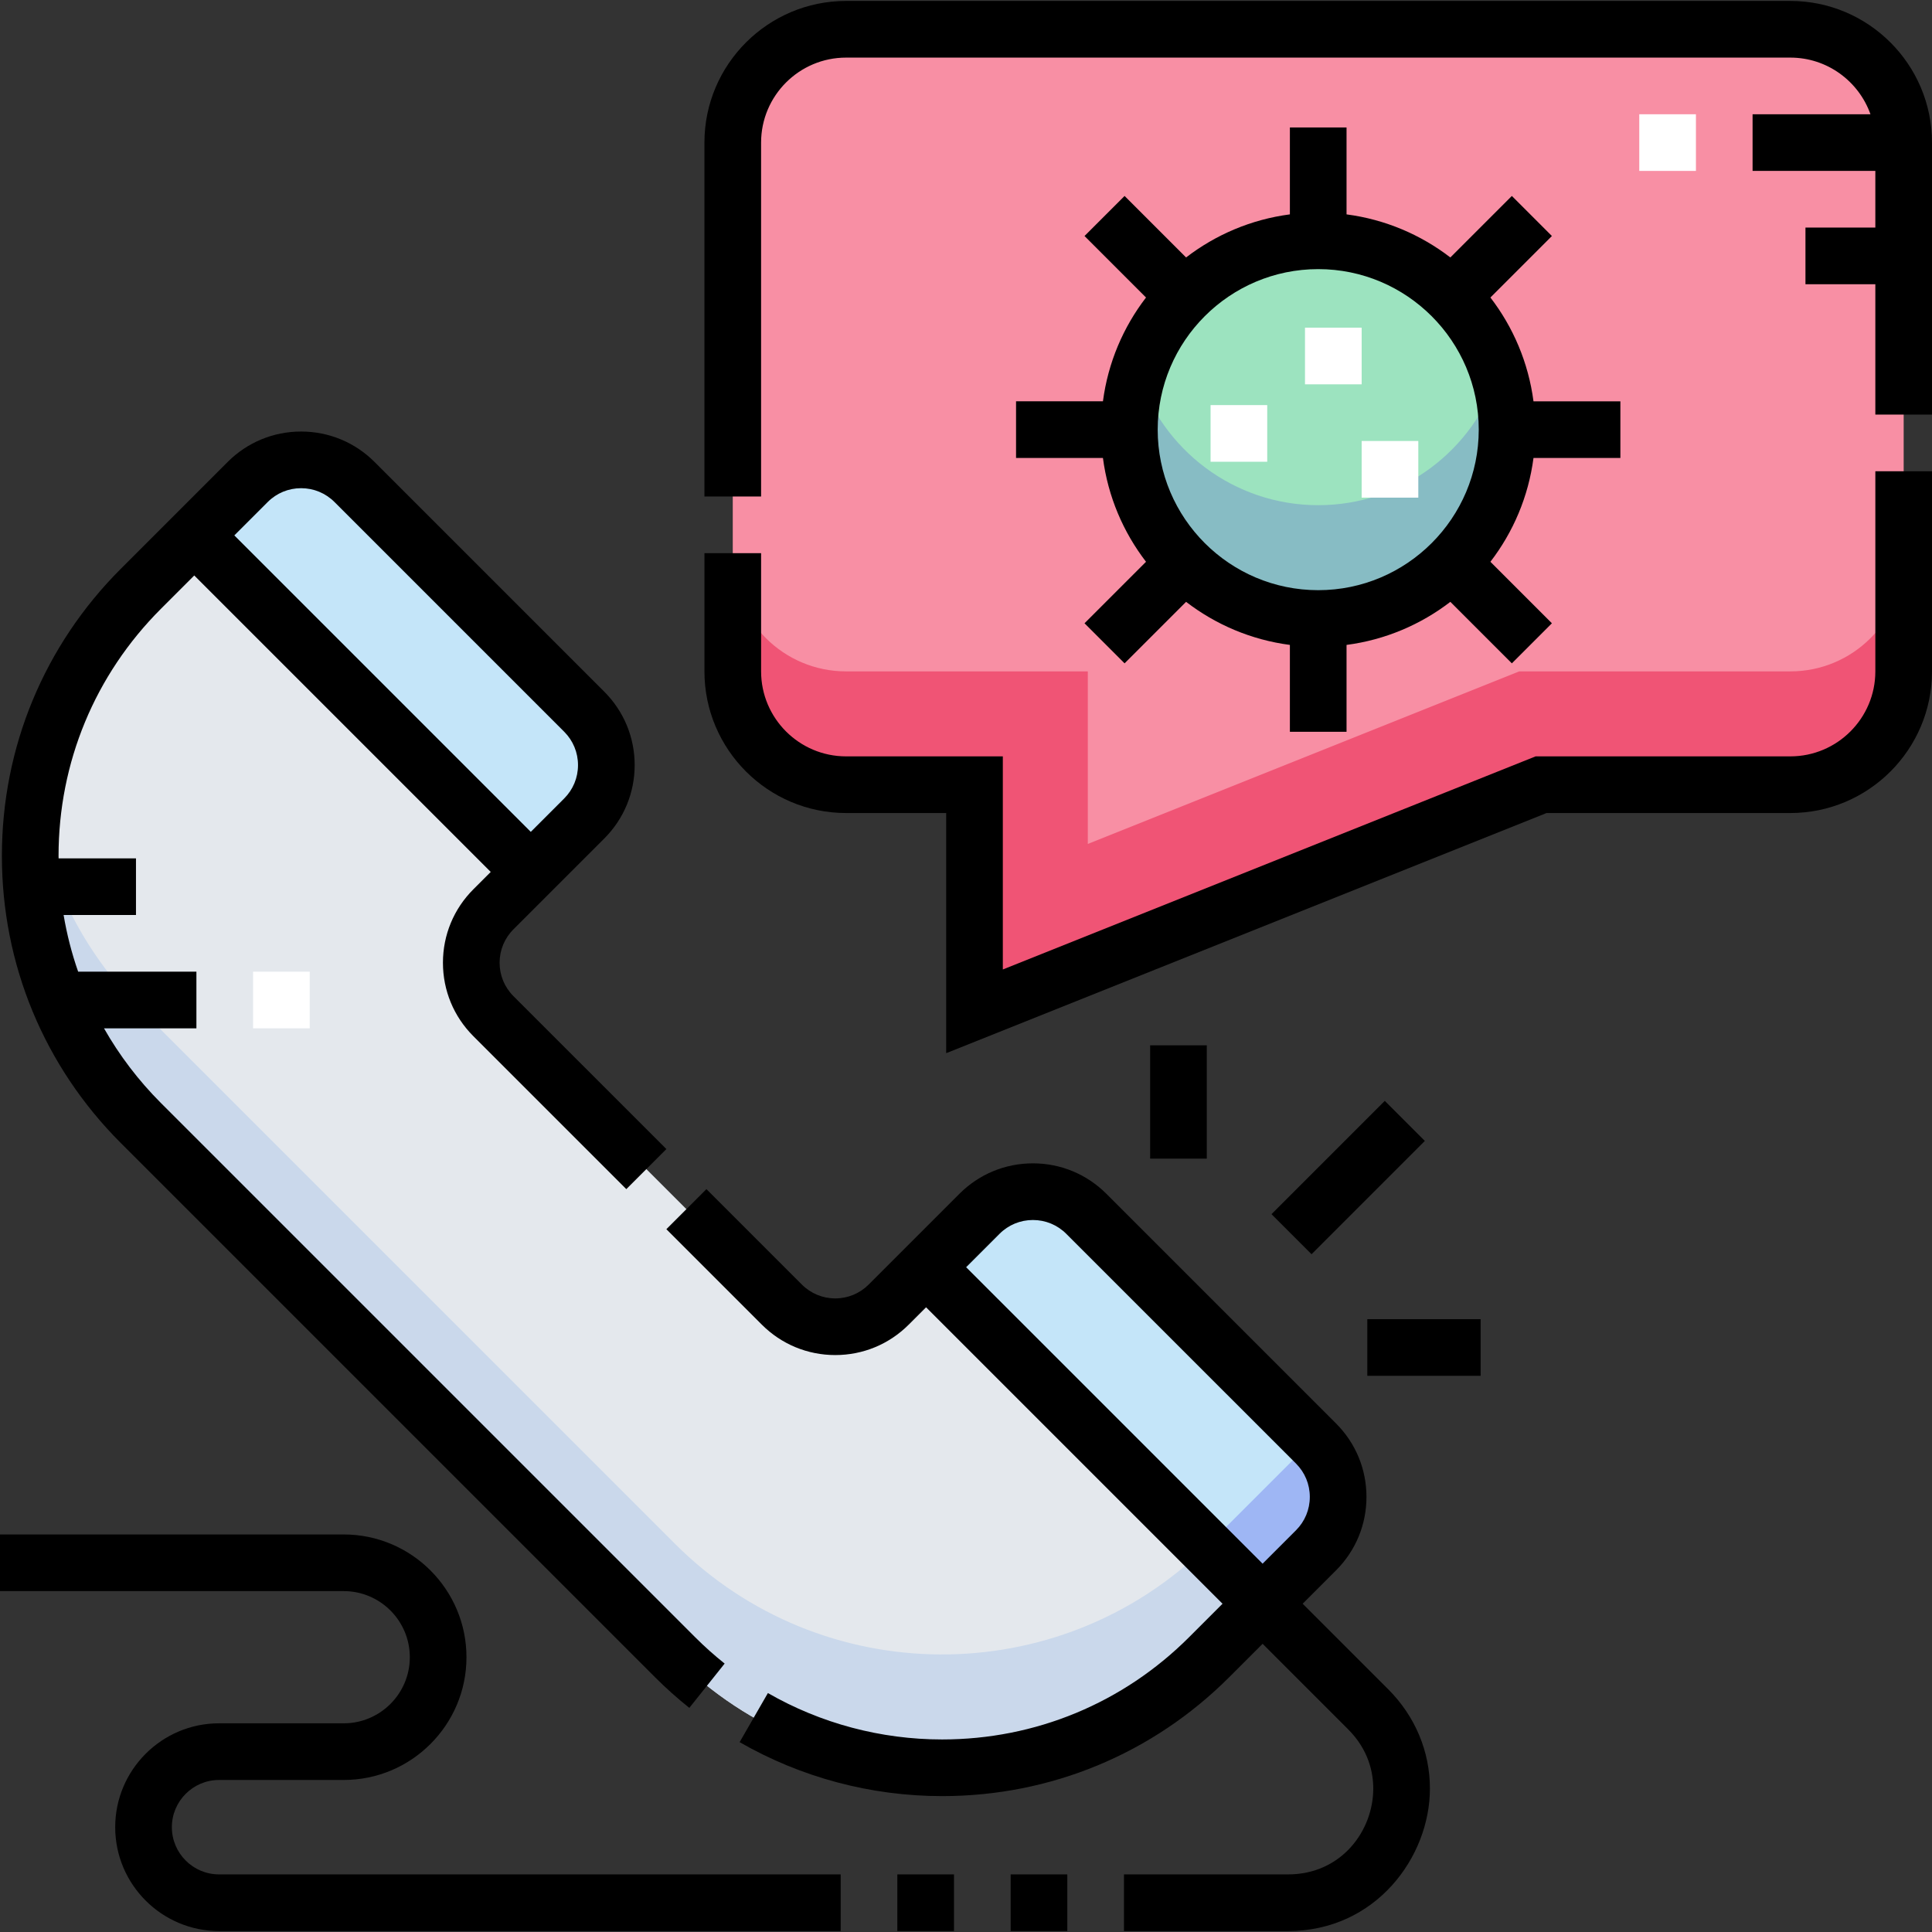 <svg id="Capa_1" enable-background="new 0 0 511.5 511.5" height="512" viewBox="0 0 511.5 511.5" width="512" xmlns="http://www.w3.org/2000/svg"><rect x="0" y="0" width="511.5" height="511.5" fill="#333333" stroke="none"/><g><g id="Filled_35_"><path d="m474 207.75h-66l-150 60v-60h-34c-16.569 0-30-13.431-30-30v-140c0-16.569 13.431-30 30-30h250c16.569 0 30 13.431 30 30v140c0 16.569-13.431 30-30 30z" fill="#f88fa4"/><path d="m474 177.75h-71.777l-114.223 45.689v-45.689h-64c-16.569 0-30-13.431-30-30v30c0 16.569 13.431 30 30 30h34v60l150-60h66c16.569 0 30-13.431 30-30v-30c0 16.569-13.431 30-30 30z" fill="#f05475"/><path d="m154.669 188.419-60.811-60.811c-7.81-7.81-20.474-7.81-28.284 0l-14.142 14.142 89.095 89.095 14.142-14.142c7.811-7.81 7.811-20.473 0-28.284z" fill="#c4e5f9"/><path d="m334.274 424.593-89.095-89.095-9.9 9.9c-7.811 7.81-20.474 7.81-28.284 0l-76.368-76.367c-7.81-7.811-7.81-20.474 0-28.284l9.9-9.899-89.095-89.098-14.142 14.142c-39.053 39.052-39.053 102.369 0 141.421l141.421 141.421c39.052 39.052 102.369 39.052 141.421 0z" fill="#e4e8ed"/><path d="m259.321 321.355-14.142 14.142 89.095 89.095 14.142-14.142c7.81-7.81 7.81-20.474 0-28.284l-60.811-60.811c-7.81-7.81-20.474-7.81-28.284 0z" fill="#c4e5f9"/><path d="m178.711 408.735-141.422-141.422c-15.699-15.699-25.082-35.321-28.159-55.711-4.577 30.329 4.806 62.358 28.159 85.711l141.421 141.421c39.052 39.052 102.369 39.052 141.421 0l14.142-14.142-15.011-15.011c-39.116 38.197-101.786 37.919-140.551-.846z" fill="#cad8eb"/><path d="m347.559 381.308-27.427 27.427c-.287.287-.579.564-.869.847l15.011 15.011 14.142-14.142c7.81-7.81 7.81-20.474 0-28.284z" fill="#9eb6f4"/><circle cx="349" cy="113.75" fill="#9ce3bf" r="50"/><path d="m349 133.75c-22.346 0-41.312-14.736-47.698-35-1.493 4.738-2.302 9.776-2.302 15 0 27.57 22.43 50 50 50s50-22.43 50-50c0-5.224-.809-10.262-2.302-15-6.386 20.264-25.352 35-47.698 35z" fill="#87bcc4"/></g><g fill="#fff"><path d="m434 30.25h15v15h-15z"/><path d="m345.5 86.75h15v15h-15z"/><path d="m320.5 107.25h15v15h-15z"/><path d="m360.5 116.75h15v15h-15z"/><path d="m67 257.25h15v15h-15z"/></g><g id="Outline_35_"><path d="m474 .25h-250c-20.678 0-37.5 16.822-37.5 37.5v93.697h15v-93.697c0-12.406 10.093-22.5 22.5-22.5h250c9.777 0 18.114 6.271 21.21 15h-31.21v15h32.5v15h-18.5v15h18.5v34.517h15v-72.017c0-20.678-16.822-37.5-37.5-37.5z"/><path d="m496.5 177.75c0 12.406-10.093 22.5-22.5 22.5h-67.444l-141.056 56.422v-56.422h-41.5c-12.407 0-22.5-10.094-22.5-22.5v-31.303h-15v31.303c0 20.678 16.822 37.5 37.5 37.5h26.5v63.578l158.944-63.578h64.556c20.678 0 37.5-16.822 37.5-37.5v-52.983h-15z"/><path d="m173.408 444.039c2.873 2.872 5.931 5.606 9.091 8.126l9.352-11.729c-2.723-2.171-5.359-4.527-7.836-7.005l-141.422-141.42c-5.967-5.968-10.994-12.62-15.06-19.761h24.467v-15h-31.312c-1.702-4.861-2.982-9.876-3.85-15h19.162v-15h-20.484c-.001-.217-.016-.431-.016-.648 0-24.707 9.622-47.936 27.093-65.406l8.839-8.839 78.489 78.489-4.596 4.596c-5.194 5.194-8.055 12.101-8.055 19.445 0 7.346 2.86 14.252 8.055 19.446l40.493 40.492 10.606-10.607-40.493-40.492c-2.361-2.36-3.661-5.5-3.661-8.839s1.3-6.478 3.661-8.838l24.042-24.042c5.194-5.194 8.055-12.101 8.055-19.446s-2.86-14.251-8.055-19.445l-60.812-60.812c-5.195-5.193-12.101-8.054-19.445-8.054-7.345 0-14.251 2.86-19.445 8.054l-28.284 28.284c-20.305 20.305-31.487 47.3-31.487 76.014 0 28.713 11.182 55.709 31.486 76.016zm-102.532-311.128c2.361-2.361 5.5-3.661 8.839-3.661 3.338 0 6.478 1.3 8.839 3.661l60.811 60.812c2.361 2.36 3.661 5.499 3.661 8.838s-1.3 6.479-3.661 8.84l-8.839 8.838-78.488-78.489z"/><path d="m267.571 496.25h15v15h-15z"/><path d="m237.571 496.25h15v15h-15z"/><path d="m45.5 483.75c0-6.893 5.607-12.5 12.5-12.5h33c17.92 0 32.5-14.579 32.5-32.5s-14.58-32.5-32.5-32.5h-91v15h91c9.649 0 17.5 7.851 17.5 17.5s-7.851 17.5-17.5 17.5h-33c-15.164 0-27.5 12.337-27.5 27.5s12.336 27.5 27.5 27.5h164.571v-15h-164.571c-6.893 0-12.5-5.607-12.5-12.5z"/><path d="m344.885 424.588 8.834-8.834c5.194-5.194 8.055-12.101 8.055-19.446s-2.86-14.251-8.055-19.445l-60.811-60.81c-5.193-5.194-12.099-8.055-19.446-8.055-7.345 0-14.251 2.86-19.445 8.054l-24.042 24.041c-2.361 2.361-5.5 3.661-8.839 3.661-3.338 0-6.477-1.301-8.838-3.661l-25.268-25.269-10.606 10.607 25.269 25.269c5.195 5.193 12.1 8.054 19.444 8.054 7.346 0 14.252-2.86 19.446-8.054l4.596-4.596 78.489 78.489-8.839 8.839c-17.471 17.471-40.699 27.092-65.407 27.092-16.212 0-32.159-4.249-46.119-12.287l-7.485 12.998c16.233 9.348 34.769 14.289 53.604 14.289 28.714 0 55.71-11.182 76.014-31.484l8.843-8.844 22.645 22.645c5.497 5.496 6.65 11.567 6.65 15.693 0 11.166-8.438 22.716-22.561 22.716h-43.442v15h43.442c23.2 0 37.561-19.577 37.561-37.716 0-9.839-3.922-19.18-11.044-26.301zm-10.611-10.602-78.489-78.489 8.838-8.838c2.361-2.361 5.5-3.661 8.839-3.661s6.479 1.3 8.839 3.661l60.812 60.811c2.361 2.36 3.661 5.499 3.661 8.838s-1.3 6.479-3.661 8.839z"/><path d="m304.5 276.75h15v30h-15z"/><path d="m335.787 304.25h42.426v15h-42.426z" transform="matrix(.707 -.707 .707 .707 -115.878 343.747)"/><path d="m362 349.25h30v15h-30z"/><path d="m269 106.25v15h23.005c1.342 10.251 5.388 19.658 11.406 27.482l-16.282 16.282 10.606 10.607 16.283-16.283c7.824 6.018 17.231 10.063 27.482 11.406v23.005h15v-23.005c10.251-1.342 19.658-5.388 27.482-11.406l16.283 16.283 10.606-10.607-16.282-16.282c6.018-7.824 10.063-17.231 11.406-27.482h23.005v-15h-23.005c-1.342-10.251-5.388-19.658-11.406-27.482l16.282-16.282-10.606-10.607-16.283 16.283c-7.824-6.018-17.231-10.063-27.482-11.406v-23.006h-15v23.005c-10.251 1.342-19.658 5.388-27.482 11.406l-16.283-16.283-10.606 10.607 16.282 16.282c-6.018 7.824-10.063 17.231-11.406 27.482h-23.005zm80-35c23.435 0 42.5 19.065 42.5 42.5s-19.065 42.5-42.5 42.5-42.5-19.065-42.5-42.5 19.065-42.5 42.5-42.5z"/></g></g></svg>